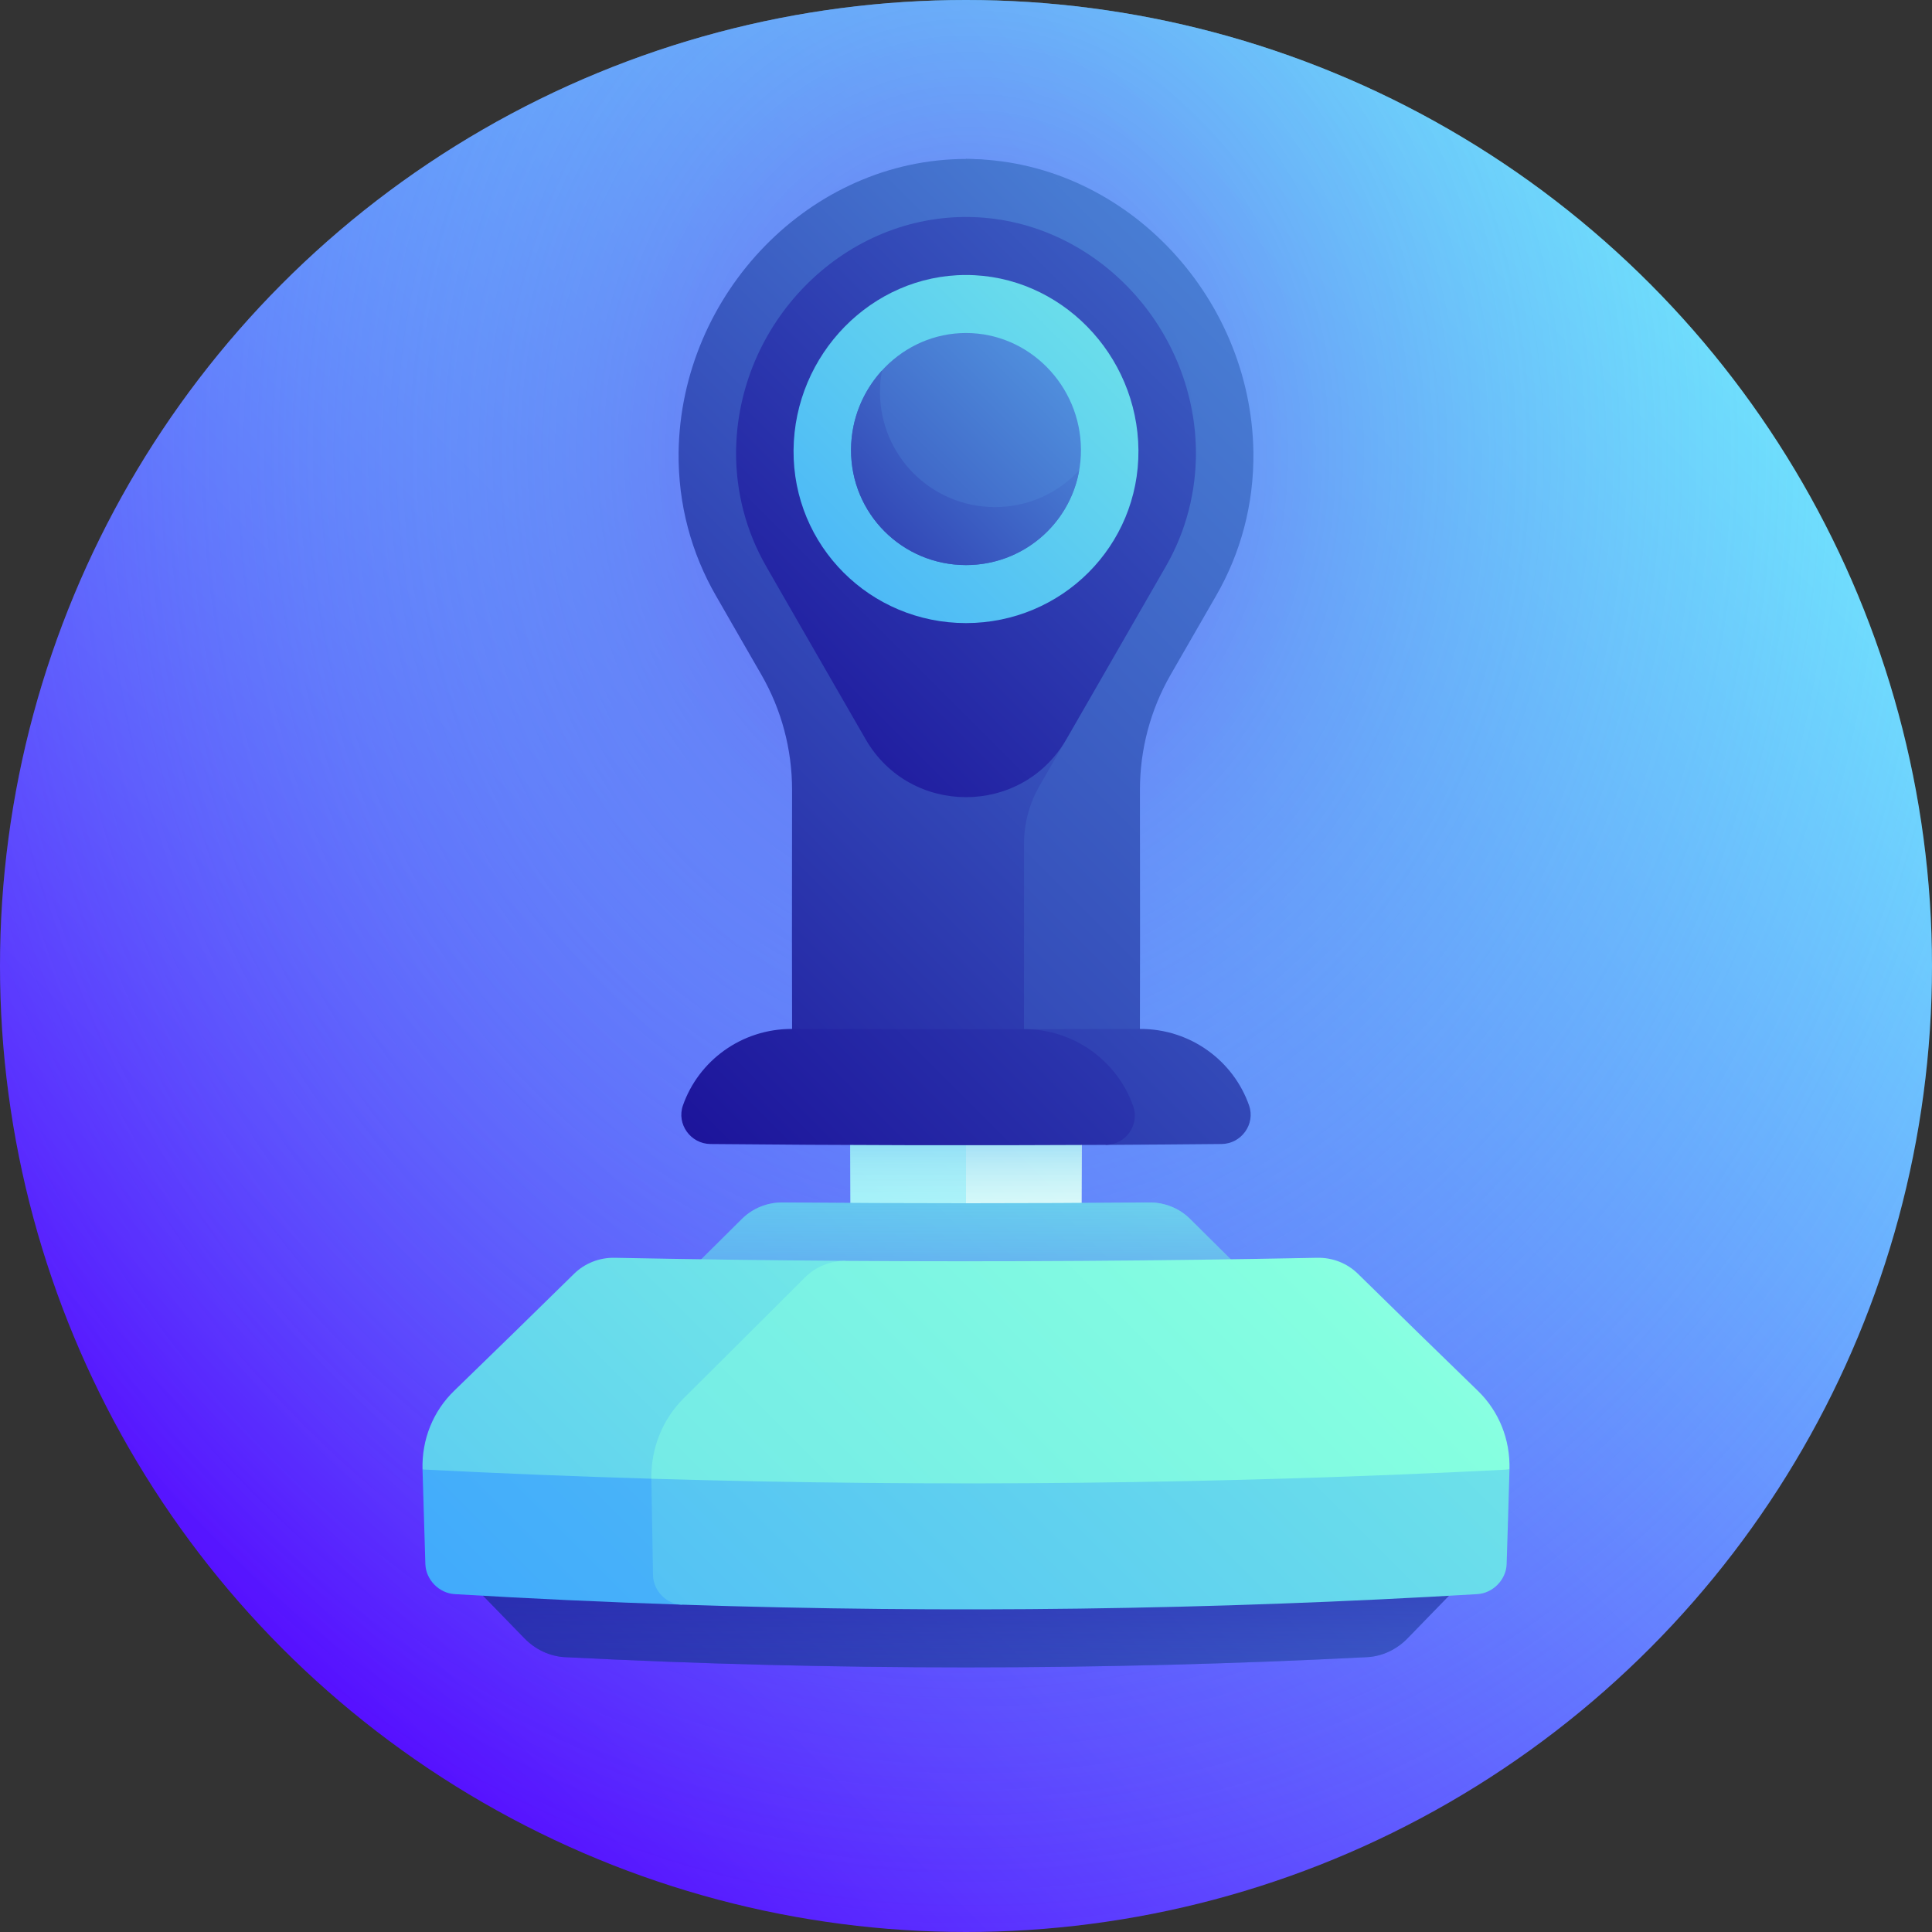 <svg id="Capa_1" enable-background="new 0 0 512 512" height="512" viewBox="0 0 512 512" width="512" xmlns="http://www.w3.org/2000/svg" xmlns:xlink="http://www.w3.org/1999/xlink"><rect x="0" y="0" width="512" height="512" fill="#333333" stroke="none"/><linearGradient id="SVGID_1_" gradientUnits="userSpaceOnUse" x1="74.98" x2="437.019" y1="437.019" y2="74.98"><stop offset="0" stop-color="#560dff"/><stop offset="1" stop-color="#73ecff"/></linearGradient><radialGradient id="SVGID_2_" cx="-7934.432" cy="-5314.798" gradientTransform="matrix(1 0 0 1.208 8191.445 6540.34)" gradientUnits="userSpaceOnUse" r="327.176"><stop offset="0" stop-color="#6b23ea" stop-opacity=".7"/><stop offset=".036" stop-color="#6a35eb" stop-opacity=".675"/><stop offset=".119" stop-color="#6859ee" stop-opacity=".617"/><stop offset=".209" stop-color="#6778f0" stop-opacity=".554"/><stop offset=".307" stop-color="#6591f2" stop-opacity=".485"/><stop offset=".416" stop-color="#64a4f3" stop-opacity=".409"/><stop offset=".543" stop-color="#64b2f4" stop-opacity=".32"/><stop offset=".702" stop-color="#63baf5" stop-opacity=".209"/><stop offset="1" stop-color="#63bcf5" stop-opacity="0"/></radialGradient><linearGradient id="lg1"><stop offset="0" stop-color="#170794"/><stop offset="1" stop-color="#63bcf5"/></linearGradient><linearGradient id="SVGID_3_" gradientUnits="userSpaceOnUse" x1="107.533" x2="493.979" xlink:href="#lg1" y1="556.036" y2="169.591"/><linearGradient id="SVGID_4_" gradientUnits="userSpaceOnUse" x1="256" x2="256" y1="470.31" y2="379.888"><stop offset="0" stop-color="#445ce0" stop-opacity="0"/><stop offset="1" stop-color="#170794"/></linearGradient><linearGradient id="lg2"><stop offset="0" stop-color="#73ecff"/><stop offset="1" stop-color="#fff"/></linearGradient><linearGradient id="SVGID_5_" gradientUnits="userSpaceOnUse" x1="15.404" x2="291.138" xlink:href="#lg2" y1="559.346" y2="283.611"/><linearGradient id="SVGID_6_" gradientUnits="userSpaceOnUse" x1="156.329" x2="385.567" xlink:href="#lg2" y1="395.479" y2="166.24"/><linearGradient id="SVGID_7_" gradientUnits="userSpaceOnUse" x1="256" x2="256" y1="337.372" y2="291.197"><stop offset="0" stop-color="#c2fff0" stop-opacity="0"/><stop offset=".185" stop-color="#bdfcf0" stop-opacity=".185"/><stop offset=".402" stop-color="#aff2f1" stop-opacity=".402"/><stop offset=".633" stop-color="#98e1f2" stop-opacity=".633"/><stop offset=".875" stop-color="#77caf4" stop-opacity=".875"/><stop offset="1" stop-color="#63bcf5"/></linearGradient><linearGradient id="lg3"><stop offset="0" stop-color="#389fff"/><stop offset=".121" stop-color="#45affa"/><stop offset=".573" stop-color="#73e9e7"/><stop offset=".79" stop-color="#85ffe0"/><stop offset=".881" stop-color="#9dffe6"/><stop offset="1" stop-color="#c2fff0"/></linearGradient><linearGradient id="SVGID_8_" gradientUnits="userSpaceOnUse" x1="78.965" x2="479.26" xlink:href="#lg3" y1="518.338" y2="118.043"/><linearGradient id="SVGID_9_" gradientUnits="userSpaceOnUse" x1="256" x2="256" y1="372.649" y2="285.413"><stop offset="0" stop-color="#6b23ea"/><stop offset=".101" stop-color="#6948ed" stop-opacity=".899"/><stop offset=".22" stop-color="#676bef" stop-opacity=".78"/><stop offset=".346" stop-color="#6689f1" stop-opacity=".654"/><stop offset=".479" stop-color="#649ff3" stop-opacity=".521"/><stop offset=".623" stop-color="#64aff4" stop-opacity=".377"/><stop offset=".784" stop-color="#63b9f5" stop-opacity=".216"/><stop offset="1" stop-color="#63bcf5" stop-opacity="0"/></linearGradient><linearGradient id="SVGID_10_" gradientUnits="userSpaceOnUse" x1="56.175" x2="497.804" xlink:href="#lg1" y1="387.927" y2="-53.703"/><linearGradient id="SVGID_11_" gradientUnits="userSpaceOnUse" x1="114.422" x2="440.305" xlink:href="#lg1" y1="299.261" y2="-26.623"/><linearGradient id="SVGID_12_" gradientUnits="userSpaceOnUse" x1="169.383" x2="463.616" xlink:href="#lg1" y1="215.21" y2="-79.023"/><linearGradient id="SVGID_13_" gradientUnits="userSpaceOnUse" x1="177.063" x2="407.548" xlink:href="#lg3" y1="198.243" y2="-32.243"/><linearGradient id="SVGID_14_" gradientUnits="userSpaceOnUse" x1="163.015" x2="316.746" xlink:href="#lg1" y1="212.121" y2="58.39"/><linearGradient id="SVGID_15_" gradientUnits="userSpaceOnUse" x1="190.896" x2="311.274" xlink:href="#lg1" y1="184.264" y2="63.887"/><linearGradient id="SVGID_16_" gradientUnits="userSpaceOnUse" x1="184.599" x2="536.963" xlink:href="#lg1" y1="402.475" y2="50.111"/><linearGradient id="SVGID_17_" gradientUnits="userSpaceOnUse" x1="182.918" x2="533.057" xlink:href="#lg1" y1="351.753" y2="1.614"/><linearGradient id="SVGID_18_" gradientTransform="matrix(-1 0 0 1 512 0)" gradientUnits="userSpaceOnUse" x1="441.003" x2="-178.573" xlink:href="#lg3" y1="482.692" y2="-136.884"/><linearGradient id="SVGID_19_" gradientTransform="matrix(-1 0 0 1 512 0)" gradientUnits="userSpaceOnUse" x1="439.881" x2="-88.309" xlink:href="#lg3" y1="603.08" y2="74.89"/><linearGradient id="SVGID_20_" gradientTransform="matrix(-1 0 0 1 512 0)" gradientUnits="userSpaceOnUse" x1="550.016" x2="112.96" xlink:href="#lg3" y1="564.727" y2="127.672"/><linearGradient id="SVGID_21_" gradientUnits="userSpaceOnUse" x1="-95.02" x2="454.569" y1="765.617" y2="216.028"><stop offset="0" stop-color="#389fff"/><stop offset=".121" stop-color="#45affa"/><stop offset=".573" stop-color="#73e9e7"/><stop offset=".79" stop-color="#85ffe0"/><stop offset=".88" stop-color="#9dffe6"/><stop offset=".999" stop-color="#c2fff0"/></linearGradient><g><circle cx="256" cy="256" fill="url(#SVGID_1_)" r="256"/><circle cx="256" cy="256" fill="url(#SVGID_2_)" r="256"/><path d="m127.199 392.748c.251 10.05.528 20.1.83 30.15 3.655 3.753 7.305 7.509 10.948 11.268 2.899 2.989 6.759 4.794 10.737 4.998 70.858 3.616 141.716 3.616 212.574 0 3.977-.202 7.838-2.006 10.737-4.998 3.643-3.758 7.293-7.515 10.948-11.268.302-10.05.578-20.1.83-30.15-85.869 4.003-171.737 4.003-257.604 0z" fill="url(#SVGID_3_)"/><path d="m127.199 392.748c.251 10.05.528 20.1.83 30.15 3.655 3.753 7.305 7.509 10.948 11.268 2.899 2.989 6.759 4.794 10.737 4.998 70.858 3.616 141.716 3.616 212.574 0 3.977-.202 7.838-2.006 10.737-4.998 3.643-3.758 7.293-7.515 10.948-11.268.302-10.05.578-20.1.83-30.15-85.869 4.003-171.737 4.003-257.604 0z" fill="url(#SVGID_4_)"/><path d="m240.645 288.113c.013 15.371.033 30.741.06 46.113 15.295.05 30.59.025 45.885-.075.053-15.358.093-30.717.12-46.075-15.355.049-30.71.062-46.065.037z" fill="url(#SVGID_5_)"/><path d="m225.29 288.075c.027 15.358.067 30.717.12 46.075 10.197.067 20.393.1 30.59.1 0-15.375 0-30.75 0-46.125-10.237 0-20.473-.016-30.71-.05z" fill="url(#SVGID_6_)"/><path d="m225.29 288.075c.027 15.358.067 30.717.12 46.075 20.393.133 40.787.133 61.181 0 .053-15.358.093-30.717.12-46.075-20.474.067-40.948.067-61.421 0z" fill="url(#SVGID_7_)"/><path d="m315.394 323.047c-2.854-2.838-6.744-4.417-10.807-4.381-32.391.279-64.783.279-97.174 0-4.063-.036-7.952 1.542-10.807 4.381-3.588 3.569-7.17 7.129-10.747 10.679.041 5.096.085 10.191.132 15.288 46.672.816 93.344.816 140.016 0 .047-5.096.092-10.191.132-15.288-3.575-3.55-7.158-7.11-10.745-10.679z" fill="url(#SVGID_8_)"/><path d="m315.394 323.047c-2.854-2.838-6.744-4.417-10.807-4.381-32.391.279-64.783.279-97.174 0-4.063-.036-7.952 1.542-10.807 4.381-3.588 3.569-7.17 7.129-10.747 10.679.041 5.096.085 10.191.132 15.288 46.672.816 93.344.816 140.016 0 .047-5.096.092-10.191.132-15.288-3.575-3.55-7.158-7.11-10.745-10.679z" fill="url(#SVGID_9_)"/><path d="m256 42.125v246c15.355 0 30.71-.037 46.065-.112.068-26.198.078-52.397.03-78.596-.02-10.769 2.791-21.339 8.136-30.615 4.029-6.994 8.047-13.974 12.051-20.936 6.44-11.168 10.047-24.124 9.883-38.035-.614-42.033-34.901-77.662-76.165-77.706z" fill="url(#SVGID_10_)"/><path d="m308.988 150.035c5.305-9.219 8.044-19.75 7.944-30.504-.491-42.185-27.921-77.376-60.932-77.406-41.264.045-75.551 35.673-76.165 77.706-.163 13.912 3.45 26.865 9.891 38.035-.023-.015 12.032 20.922 12.043 20.936 5.345 9.276 8.156 19.847 8.136 30.615-.048 26.198-.038 52.397.03 78.595 20.473.1 40.947.133 61.42.1.019-21.496.024-42.991.017-64.487-.002-5.396 1.416-10.695 4.107-15.362 11.234-19.478 22.427-38.913 33.509-58.228z" fill="url(#SVGID_11_)"/><path d="m256 57.5c-33.114.02-60.544 28.34-60.932 62.032-.1 10.745 2.642 21.277 7.951 30.503-.059-.056 26.342 45.838 26.383 45.881 11.789 20.454 41.407 20.454 53.195 0 8.843-15.344 17.651-30.65 26.391-45.881 5.305-9.219 8.044-19.75 7.944-30.504-.389-33.693-27.818-62.01-60.932-62.031z" fill="url(#SVGID_12_)"/><path d="m301.699 119.299c.203 25.391-20.298 45.808-45.699 45.826-25.401-.018-45.902-20.435-45.699-45.826.216-25.381 20.717-46.416 45.699-46.424 24.981.008 45.483 21.043 45.699 46.424z" fill="url(#SVGID_13_)"/><path d="m286.466 119.133c.092 16.959-13.561 30.611-30.466 30.617-16.905-.007-30.557-13.659-30.466-30.617.095-16.955 13.748-30.882 30.466-30.883 16.719.001 30.371 13.928 30.466 30.883z" fill="url(#SVGID_14_)"/><path d="m263.633 134.382c-16.875-.037-30.506-13.704-30.426-30.673.007-1.881.191-3.721.518-5.512-5.037 5.521-8.153 12.879-8.191 20.936-.092 16.959 13.561 30.611 30.466 30.617 15.027-.002 27.486-10.806 29.993-25.115-5.542 6.01-13.505 9.764-22.36 9.747z" fill="url(#SVGID_15_)"/><path d="m331.017 292.955c-4.148-11.841-15.523-20.318-28.919-20.279-10.244.033-20.488.055-30.732.066 7.238 10.24 14.465 20.465 21.668 30.661 10.226-.054 20.453-.129 30.679-.227 5.276-.053 9.033-5.283 7.304-10.221z" fill="url(#SVGID_16_)"/><path d="m300.317 293.17c-4.17-11.909-15.556-20.441-28.95-20.428-20.488.022-40.976 0-61.465-.066-13.395-.037-24.772 8.438-28.919 20.279-1.73 4.938 2.028 10.168 7.304 10.221 34.916.334 69.832.41 104.748.227 5.274-.029 9.021-5.266 7.282-10.233z" fill="url(#SVGID_17_)"/><path d="m179.805 361.549c.241 21.235.547 42.47.918 63.705-20.074-.665-40.148-1.595-60.222-2.792-4.156-.25-7.64-3.82-7.775-7.961-.27-8.358-.521-16.715-.752-25.074 22.465-8.837 45.088-18.185 67.831-27.878z" fill="url(#SVGID_18_)"/><path d="m173.052 417.367c-.344-18.663-.632-37.326-.866-55.989 76.322 11.955 152.314 21.928 227.841 28.048-.231 8.358-.481 16.716-.752 25.074-.135 4.141-3.62 7.71-7.775 7.961-70.259 4.188-140.518 5.119-210.777 2.792-4.157-.137-7.593-3.678-7.671-7.886z" fill="url(#SVGID_19_)"/><path d="m120.344 368.59c10.525-10.198 21.136-20.559 31.812-31.044 2.831-2.778 6.704-4.301 10.761-4.22 20.394.405 40.787.676 61.18.815-17.336 19.479-34.533 38.786-51.481 57.735-20.214-.599-40.428-1.416-60.643-2.45-.22-7.955 2.787-15.424 8.371-20.836z" fill="url(#SVGID_20_)"/><path d="m391.656 368.59c-10.525-10.198-21.136-20.559-31.812-31.044-2.831-2.778-6.704-4.301-10.761-4.22-41.662.827-83.323 1.098-124.985.815-4.056-.026-7.941 1.557-10.793 4.408-10.754 10.745-21.458 21.417-32.089 31.975-5.64 5.601-8.728 13.263-8.6 21.353 75.803 2.246 151.606 1.429 227.41-2.45.221-7.956-2.787-15.425-8.37-20.837z" fill="url(#SVGID_21_)"/></g></svg>